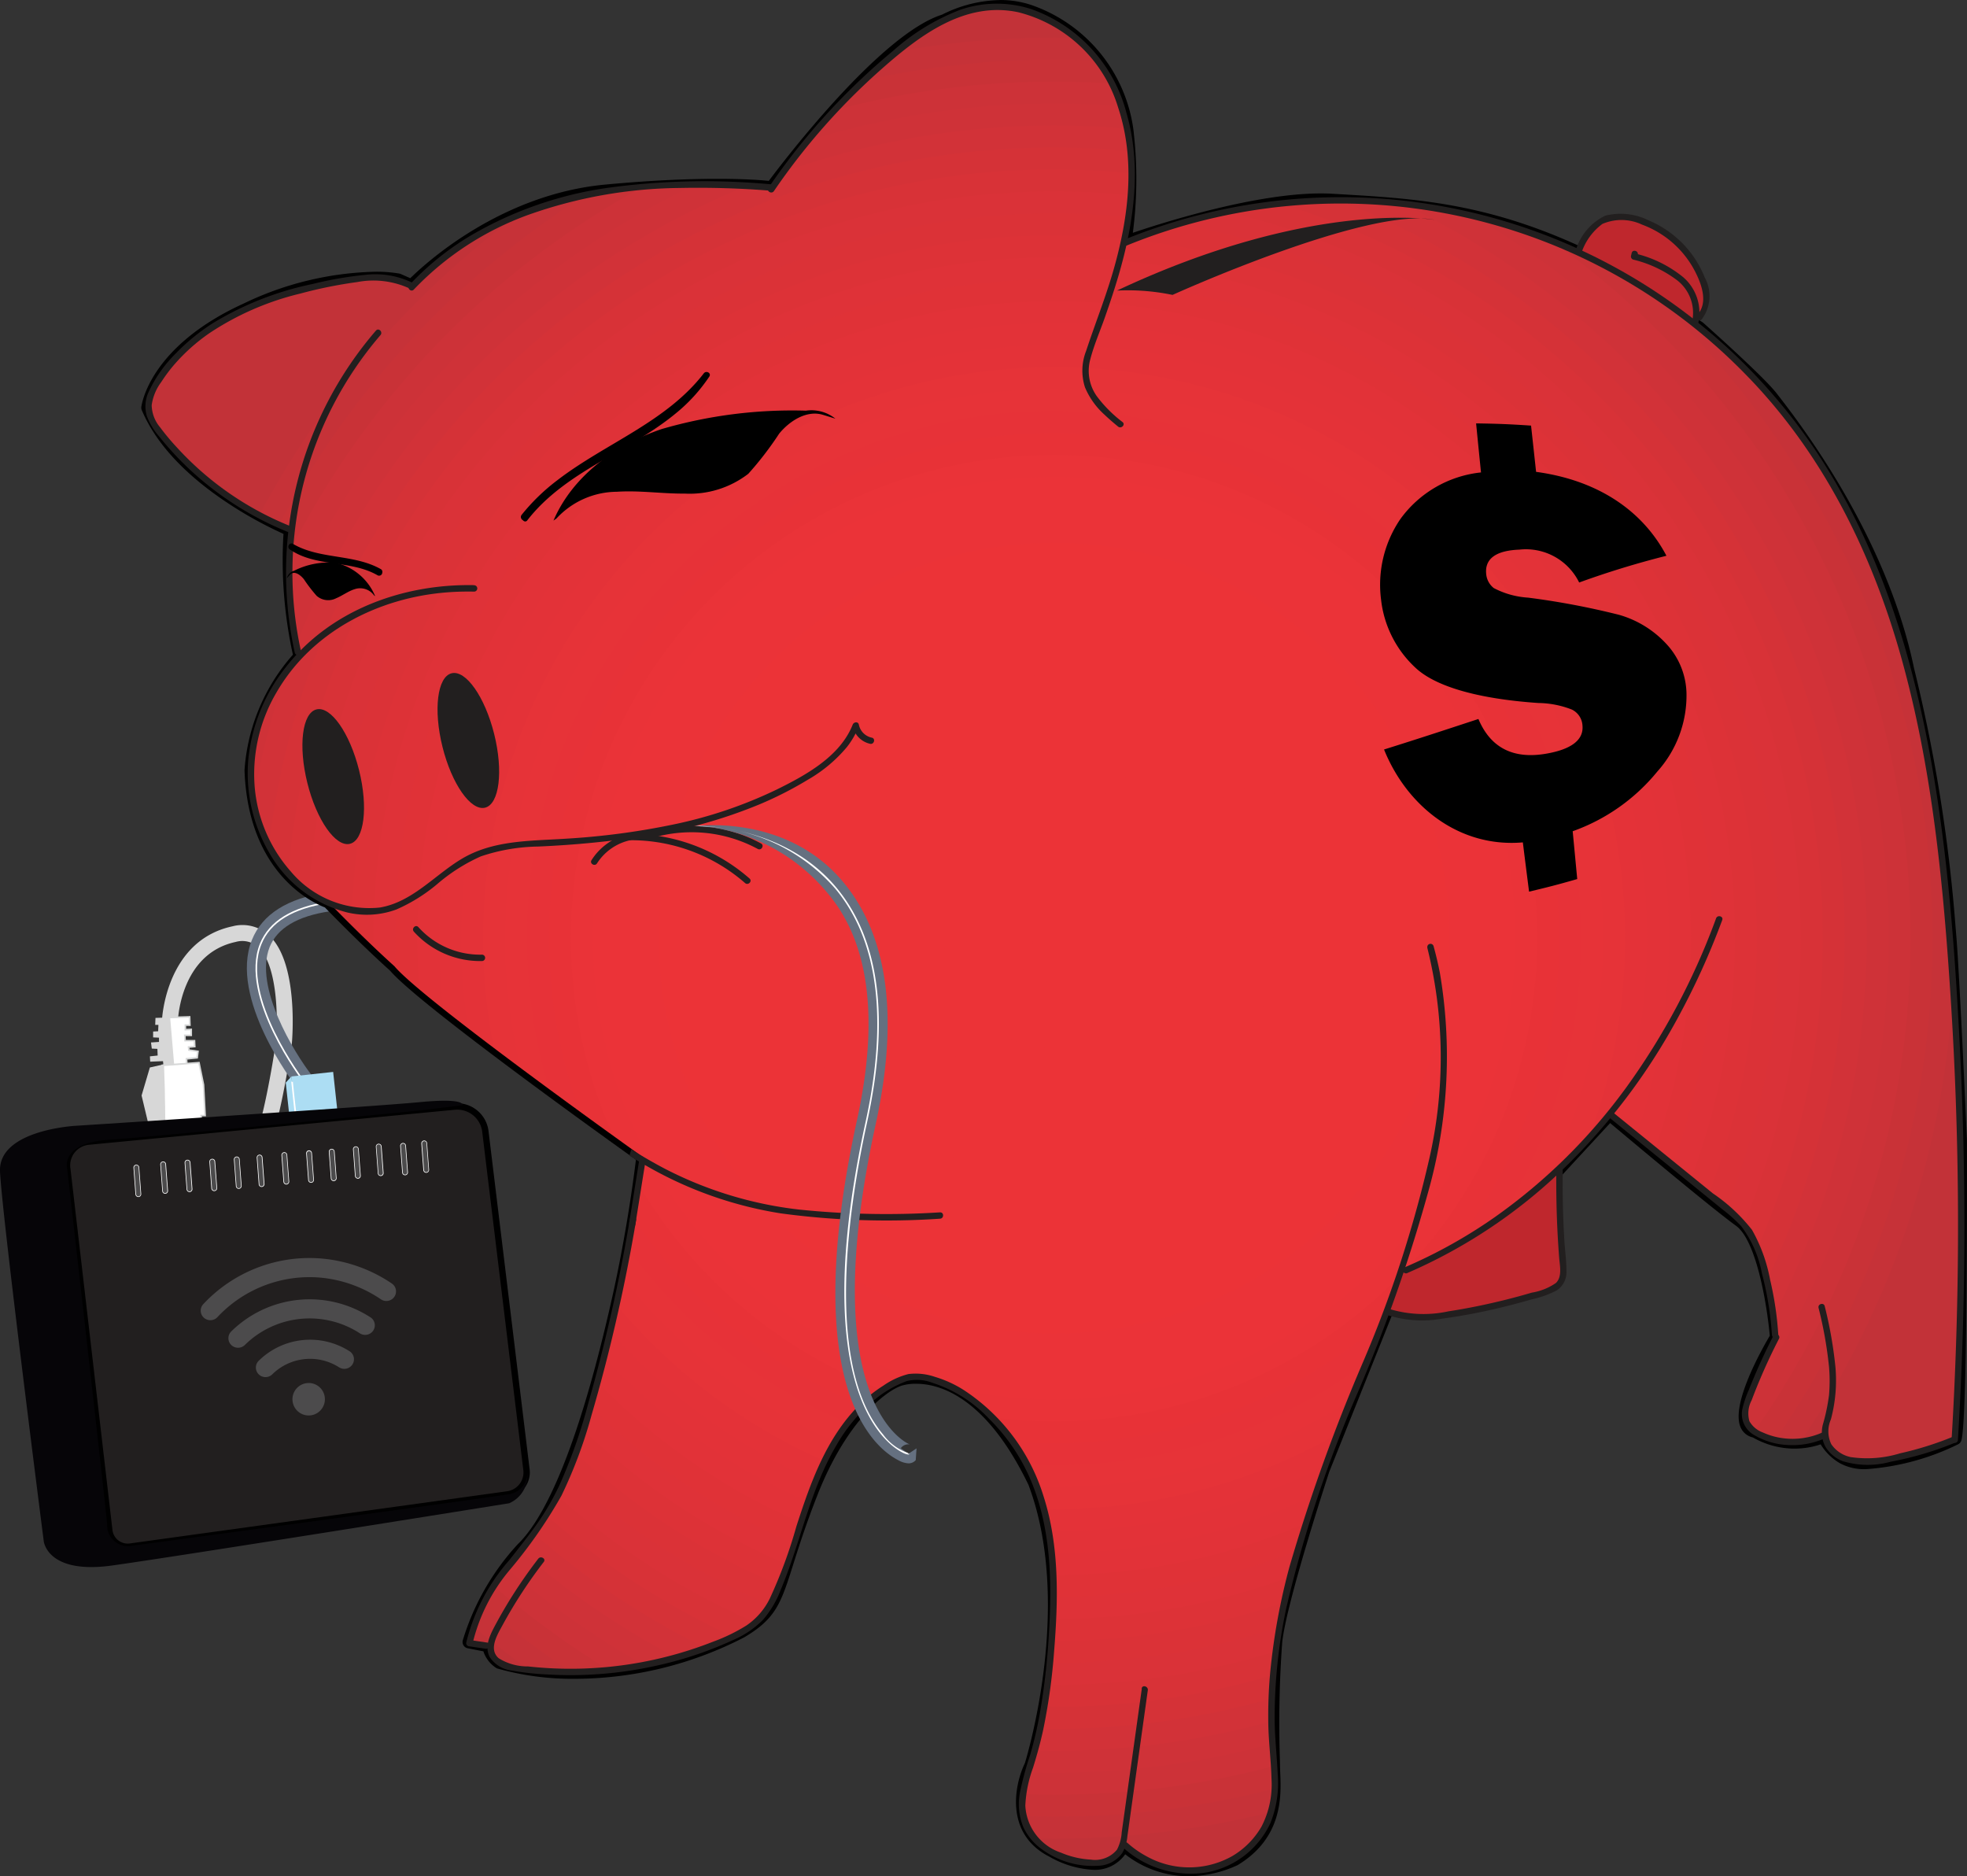 <svg xmlns="http://www.w3.org/2000/svg" xmlns:xlink="http://www.w3.org/1999/xlink" width="156.311" height="149.081" viewBox="0 0 156.311 149.081">
  <rect x="0" y="0" width="156.311" height="149.081" fill="#333333" stroke="none"/>
  <defs>
    <clipPath id="clip-path">
      <path id="Path_8924" data-name="Path 8924" d="M122.634,172.444a7.925,7.925,0,0,1-5.122-1.878,2.621,2.621,0,0,1-2.462,1.368,7.607,7.607,0,0,1-3.387-1.023c-4.191-2.135-1.832-7.077-1.808-7.126.026-.091,3.935-12.609.266-22.3-3.427-7.108-7.21-8.172-9.159-8.172a4.01,4.01,0,0,0-1.262.175c-.045.016-3.913,1.422-6.825,8.858-.935,2.387-1.486,4.13-1.927,5.53-.961,3.044-1.321,4.183-3.782,5.628A29.155,29.155,0,0,1,73.8,156.755a21.619,21.619,0,0,1-6.009-.8.258.258,0,0,1-.082-.04,2.087,2.087,0,0,1-.92-1.307l-1.407-.277a.254.254,0,0,1-.2-.31,19.355,19.355,0,0,1,4.317-7.54c2.631-2.549,5.245-9.383,7.571-19.776,1.2-5.364,1.793-10.169,1.9-11.06-1.682-1.2-17.432-12.451-19.638-15.1-2.368-2.121-4.852-4.683-5.2-5.048a8.539,8.539,0,0,1-3.007-2.058c-1.4-1.439-3.106-4.1-3.269-8.6a15.112,15.112,0,0,1,3.867-9.129,34.5,34.5,0,0,1-.751-9.836c-1.3-.56-8.845-4.017-11.3-9.768a.252.252,0,0,1-.018-.129c.022-.189.638-4.669,7.987-8.019a25.037,25.037,0,0,1,10.308-2.5,10.407,10.407,0,0,1,1.921.142.283.283,0,0,1,.05.016l.914.4c.947-.937,7.1-6.717,15.478-7.49,3.27-.3,6.259-.454,8.882-.454a38.336,38.336,0,0,1,4.192.179c.975-1.311,8.853-11.74,13.767-13.247a10.293,10.293,0,0,1,4.512-1.141,7.449,7.449,0,0,1,2.789.53l-.032.259.09-.237a11.952,11.952,0,0,1,7.508,9.748,29.872,29.872,0,0,1-.147,8.322c1.95-.67,9.834-3.256,15.268-3.256.309,0,.612.009.9.026l.536.031c5.928.348,11.527.675,19.08,4.137,1.064.459,2.347,1.012,2.382,1.03s1.451.905,4.179,2.624c.024.017.817.655,1.909,1.565.113.094.785.521,1.182.768.229.2,4.811,4.267,5.845,5.6l.129.167c5.517,7.072,9.332,14.731,10.744,21.568a125.742,125.742,0,0,1,3.3,20.531l.056.689c.265,3.149.838,16.088.844,16.218,0,.92.071,22.293-.434,23.81a.256.256,0,0,1-.118.142,19.285,19.285,0,0,1-7.19,1.951h0a3.846,3.846,0,0,1-1.95-.423,3.7,3.7,0,0,1-1.545-1.612,6.146,6.146,0,0,1-2.212.4,6.436,6.436,0,0,1-3.221-.876,1.127,1.127,0,0,1-.825-.653c-.782-1.73,1.863-6.32,2.342-7.126-.074-.811-.744-7.516-2.8-9-2.083-1.51-8.954-7.278-10.173-8.3l-3.965,4.289-3.381,2.81-4.652,3.216-4.335,2.032-.428.932a12.6,12.6,0,0,1-.747,2.129l-5.034,12.563c-.029.089-3.41,10.359-3.753,13.615a88.965,88.965,0,0,0-.184,9.4l.011.576c0,.138.009.292.016.46.072,1.731.205,4.954-3.232,7.05A9.171,9.171,0,0,1,122.634,172.444Z" transform="translate(-39.65 -23.87)" fill="none"/>
    </clipPath>
  </defs>
  <g id="Group_6516" data-name="Group 6516" transform="translate(-15.544 -23.337)">
    <g id="Group_6401" data-name="Group 6401" transform="translate(28.417 96.848)">
      <path id="Path_8913" data-name="Path 8913" d="M50.891,195.714l-1.093-.641c.734-1.249,1.585-6.26,1.851-8.086.144-1.579.173-6.079-1.45-7.515a1.894,1.894,0,0,0-1.766-.378c-4.321.934-4.572,6.038-4.58,6.255l-1.266-.048c0-.063.29-6.3,5.579-7.446a3.122,3.122,0,0,1,2.874.668c2.434,2.157,1.892,8.351,1.868,8.613C52.8,187.867,51.883,194.027,50.891,195.714Z" transform="translate(-42.587 -177.76)" fill="#d7d7d7"/>
    </g>
    <g id="Group_6402" data-name="Group 6402" transform="translate(28.934 104.068)">
      <path id="Path_8914" data-name="Path 8914" d="M46.086,195.8l-.721-.106-.021-.233.488-.042-.021-.467h-.742l-.021-.424h.509v-.467l-.467.021v-.361h.361l-.021-.658-1.611.05.337,3.975,1.062-.122-.042-.573.849-.085Z" transform="translate(-43.749 -192.997)" fill="#fff"/>
      <path id="Path_8915" data-name="Path 8915" d="M44.022,197.086l-.006-.065-.343-4.042,1.741-.055.025.787h-.363v.23l.467-.021v.6h-.506l.015.3H45.8l.027.588-.485.042.011.12.734.108-.078.621-.837.083.042.572Zm-.211-3.983.326,3.843.936-.108-.042-.574.86-.086.05-.4-.709-.1-.032-.347.491-.042-.016-.346h-.743l-.028-.551h.512v-.337l-.467.021v-.49h.359l-.017-.529Z" transform="translate(-43.673 -192.925)" fill="#d7d8d8"/>
    </g>
    <g id="Group_6403" data-name="Group 6403" transform="translate(27.453 104.183)">
      <path id="Path_8916" data-name="Path 8916" d="M41.008,193.2l-.021.552h.255l-.021.509-.4.021v.467l.467.021v.339l-.636.042.064.488.445.021.021.53-.615.064.021.424,1.018-.042.064.594.784-.09-.337-3.975Z" transform="translate(-40.562 -193.168)" fill="#d7d7d7"/>
    </g>
    <g id="Group_6404" data-name="Group 6404" transform="translate(28.364 107.704)">
      <path id="Path_8917" data-name="Path 8917" d="M45.541,200.706l-2.927.212.212,4.794,2.906-.233-.021-.573h.318l-.127-2.44Z" transform="translate(-42.547 -200.638)" fill="#fff"/>
      <path id="Path_8918" data-name="Path 8918" d="M42.693,205.706l-.218-4.921,3.044-.221.011.054.361,1.761.132,2.515H45.7l.021.568Zm-.086-4.8.206,4.667,2.781-.224-.021-.577h.317l-.124-2.373-.348-1.7Z" transform="translate(-42.475 -200.564)" fill="#d7d8d8"/>
    </g>
    <g id="Group_6405" data-name="Group 6405" transform="translate(26.796 107.899)">
      <path id="Path_8919" data-name="Path 8919" d="M39.733,205.767l-.552-2.312.658-2.227,1.124-.255.064,1.952.036,2.761Z" transform="translate(-39.182 -200.973)" fill="#d7d7d7"/>
    </g>
    <g id="Group_6406" data-name="Group 6406" transform="translate(35.165 94.248)">
      <path id="Path_8920" data-name="Path 8920" d="M60.7,187.747c-.221-.286-5.4-7.057-3.541-11.678.822-2.04,2.826-3.309,5.96-3.772l.221,1.5c-2.561.378-4.166,1.332-4.771,2.835-1.276,3.17,1.973,8.423,3.333,10.179Z" transform="translate(-56.761 -172.298)" fill="#657080"/>
    </g>
    <g id="Group_6407" data-name="Group 6407" transform="translate(35.848 94.978)">
      <path id="Path_8921" data-name="Path 8921" d="M61.994,188.164c-.052-.067-5.158-6.737-3.446-10.991.722-1.794,2.543-2.918,5.414-3.342l.019.126c-2.823.417-4.611,1.515-5.315,3.263-1.685,4.187,3.377,10.8,3.428,10.867Z" transform="translate(-58.197 -173.831)" fill="#fff"/>
    </g>
    <g id="Group_6411" data-name="Group 6411" transform="translate(38.252 108.507)">
      <g id="Group_6408" data-name="Group 6408" transform="translate(0.454 0)">
        <rect id="Rectangle_1203" data-name="Rectangle 1203" width="3.332" height="3.102" transform="translate(0 0.359) rotate(-6.188)" fill="#acddf3"/>
      </g>
      <g id="Group_6409" data-name="Group 6409" transform="translate(0 0.359)">
        <path id="Path_8922" data-name="Path 8922" d="M64.035,206.09l-.489.167-.3-2.76.454-.49" transform="translate(-63.247 -203.006)" fill="#acddf3"/>
      </g>
      <g id="Group_6410" data-name="Group 6410" transform="translate(0.437 0.775)">
        <path id="Path_8923" data-name="Path 8923" d="M64.446,206.464c-.066-.594-.281-2.533-.28-2.585l.127,0-.063,0h.063c0,.071.2,1.879.279,2.57Z" transform="translate(-64.166 -203.879)" fill="#fff"/>
      </g>
    </g>
    <g id="Group_6470" data-name="Group 6470" transform="translate(26.766 23.337)">
      <g id="Group_6416" data-name="Group 6416">
        <g id="Group_6414" data-name="Group 6414" transform="translate(0.253 0.254)">
          <g id="Group_6413" data-name="Group 6413">
            <g id="Group_6412" data-name="Group 6412" clip-path="url(#clip-path)">
              <rect id="Rectangle_1204" data-name="Rectangle 1204" width="144.652" height="148.574" transform="translate(-0.004 0)" fill="#c23238"/>
              <circle id="Ellipse_22" data-name="Ellipse 22" cx="73.296" cy="73.296" r="73.296" transform="translate(-1.005 0.991)" fill="#c23238"/>
              <circle id="Ellipse_23" data-name="Ellipse 23" cx="71.55" cy="71.55" r="71.55" transform="translate(0.74 2.736)" fill="#c63238"/>
              <circle id="Ellipse_24" data-name="Ellipse 24" cx="69.805" cy="69.805" r="69.805" transform="translate(2.485 4.482)" fill="#c93237"/>
              <circle id="Ellipse_25" data-name="Ellipse 25" cx="68.06" cy="68.06" r="68.06" transform="translate(4.23 6.227)" fill="#cd3238"/>
              <circle id="Ellipse_26" data-name="Ellipse 26" cx="66.315" cy="66.315" r="66.315" transform="translate(5.976 7.972)" fill="#cf3238"/>
              <circle id="Ellipse_27" data-name="Ellipse 27" cx="64.57" cy="64.57" r="64.57" transform="translate(7.721 9.717)" fill="#d23238"/>
              <circle id="Ellipse_28" data-name="Ellipse 28" cx="62.825" cy="62.825" r="62.825" transform="translate(9.466 11.462)" fill="#d53237"/>
              <circle id="Ellipse_29" data-name="Ellipse 29" cx="61.08" cy="61.08" r="61.08" transform="translate(11.211 13.207)" fill="#d83237"/>
              <circle id="Ellipse_30" data-name="Ellipse 30" cx="59.335" cy="59.335" r="59.335" transform="translate(12.956 14.952)" fill="#da3238"/>
              <circle id="Ellipse_31" data-name="Ellipse 31" cx="57.589" cy="57.589" r="57.589" transform="translate(14.701 16.697)" fill="#db3237"/>
              <circle id="Ellipse_32" data-name="Ellipse 32" cx="55.844" cy="55.844" r="55.844" transform="translate(16.446 18.443)" fill="#dd3237"/>
              <circle id="Ellipse_33" data-name="Ellipse 33" cx="54.099" cy="54.099" r="54.099" transform="translate(18.192 20.188)" fill="#df3238"/>
              <circle id="Ellipse_34" data-name="Ellipse 34" cx="52.354" cy="52.354" r="52.354" transform="translate(19.937 21.933)" fill="#e03237"/>
              <circle id="Ellipse_35" data-name="Ellipse 35" cx="50.609" cy="50.609" r="50.609" transform="translate(21.682 23.678)" fill="#e23238"/>
              <circle id="Ellipse_36" data-name="Ellipse 36" cx="48.864" cy="48.864" r="48.864" transform="translate(23.427 25.423)" fill="#e33238"/>
              <circle id="Ellipse_37" data-name="Ellipse 37" cx="47.119" cy="47.119" r="47.119" transform="translate(25.172 27.168)" fill="#e43238"/>
              <circle id="Ellipse_38" data-name="Ellipse 38" cx="45.373" cy="45.373" r="45.373" transform="translate(26.917 28.913)" fill="#e63338"/>
              <circle id="Ellipse_39" data-name="Ellipse 39" cx="43.628" cy="43.628" r="43.628" transform="translate(28.662 30.658)" fill="#e73338"/>
              <circle id="Ellipse_40" data-name="Ellipse 40" cx="41.883" cy="41.883" r="41.883" transform="translate(30.407 32.404)" fill="#e73238"/>
              <circle id="Ellipse_41" data-name="Ellipse 41" cx="40.138" cy="40.138" r="40.138" transform="translate(32.153 34.149)" fill="#e83237"/>
              <circle id="Ellipse_42" data-name="Ellipse 42" cx="38.393" cy="38.393" r="38.393" transform="translate(33.898 35.894)" fill="#ea3338"/>
              <circle id="Ellipse_43" data-name="Ellipse 43" cx="36.648" cy="36.648" r="36.648" transform="translate(35.643 37.639)" fill="#eb3338"/>
              <circle id="Ellipse_44" data-name="Ellipse 44" cx="34.903" cy="34.903" r="34.903" transform="translate(37.388 39.384)" fill="#eb3338"/>
              <circle id="Ellipse_45" data-name="Ellipse 45" cx="33.158" cy="33.158" r="33.158" transform="translate(39.133 41.129)" fill="#eb3338"/>
              <circle id="Ellipse_46" data-name="Ellipse 46" cx="31.412" cy="31.412" r="31.412" transform="translate(40.878 42.874)" fill="#ec3337"/>
              <circle id="Ellipse_47" data-name="Ellipse 47" cx="29.667" cy="29.667" r="29.667" transform="translate(42.623 44.62)" fill="#ec3337"/>
              <circle id="Ellipse_48" data-name="Ellipse 48" cx="27.922" cy="27.922" r="27.922" transform="translate(44.369 46.365)" fill="#ec3337"/>
              <circle id="Ellipse_49" data-name="Ellipse 49" cx="26.177" cy="26.177" r="26.177" transform="translate(46.114 48.11)" fill="#ec3337"/>
              <circle id="Ellipse_50" data-name="Ellipse 50" cx="24.432" cy="24.432" r="24.432" transform="translate(47.859 49.855)" fill="#ec3337"/>
              <circle id="Ellipse_51" data-name="Ellipse 51" cx="22.687" cy="22.687" r="22.687" transform="translate(49.604 51.6)" fill="#ec3337"/>
              <circle id="Ellipse_52" data-name="Ellipse 52" cx="20.942" cy="20.942" r="20.942" transform="translate(51.349 53.345)" fill="#ec3337"/>
              <circle id="Ellipse_53" data-name="Ellipse 53" cx="19.196" cy="19.196" r="19.196" transform="translate(53.094 55.09)" fill="#ec3337"/>
              <circle id="Ellipse_54" data-name="Ellipse 54" cx="17.451" cy="17.451" r="17.451" transform="translate(54.839 56.835)" fill="#ec3337"/>
              <circle id="Ellipse_55" data-name="Ellipse 55" cx="15.706" cy="15.706" r="15.706" transform="translate(56.584 58.581)" fill="#ec3337"/>
              <circle id="Ellipse_56" data-name="Ellipse 56" cx="13.961" cy="13.961" r="13.961" transform="translate(58.33 60.326)" fill="#ec3337"/>
              <circle id="Ellipse_57" data-name="Ellipse 57" cx="12.216" cy="12.216" r="12.216" transform="translate(60.075 62.071)" fill="#ec3337"/>
              <circle id="Ellipse_58" data-name="Ellipse 58" cx="10.471" cy="10.471" r="10.471" transform="translate(61.82 63.816)" fill="#ec3337"/>
              <circle id="Ellipse_59" data-name="Ellipse 59" cx="8.726" cy="8.726" r="8.726" transform="translate(63.565 65.561)" fill="#ec3337"/>
              <circle id="Ellipse_60" data-name="Ellipse 60" cx="6.981" cy="6.981" r="6.981" transform="translate(65.31 67.306)" fill="#ec3337"/>
              <circle id="Ellipse_61" data-name="Ellipse 61" cx="5.235" cy="5.235" r="5.235" transform="translate(67.055 69.051)" fill="#ec3337"/>
              <circle id="Ellipse_62" data-name="Ellipse 62" cx="3.49" cy="3.49" r="3.49" transform="translate(68.8 70.797)" fill="#ec3337"/>
              <circle id="Ellipse_63" data-name="Ellipse 63" cx="1.745" cy="1.745" r="1.745" transform="translate(70.546 72.542)" fill="#ec3337"/>
            </g>
          </g>
        </g>
        <g id="Group_6415" data-name="Group 6415">
          <path id="Path_8925" data-name="Path 8925" d="M107.385,23.844a7.183,7.183,0,0,1,2.736.528,11.72,11.72,0,0,1,7.368,9.558c.537,6.358-.258,8.678-.258,8.678s9.392-3.4,15.628-3.4q.457,0,.89.025c6.187.365,11.792.6,19.525,4.146,0,0,2.338,1.008,2.374,1.026.056.028,4.157,2.613,4.157,2.613s.793.636,1.882,1.545c.169.14,1.21.788,1.21.788s4.747,4.21,5.778,5.542S177.246,65.6,179.5,76.525a125.726,125.726,0,0,1,3.35,21.19c.268,3.18.843,16.208.843,16.208s.077,22.224-.421,23.718a19.085,19.085,0,0,1-7.068,1.919,3.636,3.636,0,0,1-1.822-.387c-1.538-1.011-1.5-1.749-1.5-1.749a5.579,5.579,0,0,1-2.389.506,6.188,6.188,0,0,1-3.13-.864c-2.528-.464,1.685-7.479,1.685-7.479s-.611-7.605-2.907-9.269-10.344-8.448-10.344-8.448l-4.129,4.466-3.357,2.788-4.635,3.2-4.382,2.051-.477,1.039a12.246,12.246,0,0,1-.737,2.106L133.047,140.1s-3.42,10.361-3.77,13.681a95.67,95.67,0,0,0-.175,10.012c.025,1.523.549,5.068-3.1,7.29a8.858,8.858,0,0,1-3.652.831,7.629,7.629,0,0,1-5.212-2.054,2.31,2.31,0,0,1-2.372,1.543,7.256,7.256,0,0,1-3.27-.994c-4.02-2.047-1.7-6.791-1.7-6.791s4.02-12.612.276-22.5c-3.5-7.261-7.4-8.335-9.4-8.335a4.184,4.184,0,0,0-1.349.19s-3.973,1.343-6.973,9-2.144,9-5.6,11.031a28.842,28.842,0,0,1-13.238,3.218,21.386,21.386,0,0,1-5.939-.789c-.914-.686-.829-1.314-.829-1.314l-1.6-.315a19.282,19.282,0,0,1,4.258-7.43c3.63-3.515,6.288-13.889,7.631-19.891s1.918-11.235,1.918-11.235-17.426-12.4-19.712-15.14C56.656,97.782,53.989,95,53.989,95s-5.853-1.893-6.163-10.444a14.861,14.861,0,0,1,3.891-9.04s-1.332-5.864-.752-10.074c0,0-8.721-3.566-11.342-9.709,0,0,.537-4.489,7.84-7.818a24.857,24.857,0,0,1,10.2-2.479,10.2,10.2,0,0,1,1.869.137l1.074.473s6.358-6.7,15.444-7.54c3.811-.351,6.74-.453,8.859-.453a34.562,34.562,0,0,1,4.309.2s8.613-11.707,13.726-13.275a10.064,10.064,0,0,1,4.438-1.13m0-.507A10.618,10.618,0,0,0,102.76,24.5c-4.866,1.533-12.483,11.49-13.77,13.21-.556-.058-1.886-.165-4.077-.165-2.631,0-5.627.153-8.9.456-8.265.762-14.222,6.174-15.512,7.44l-.755-.332a.5.5,0,0,0-.1-.032,10.633,10.633,0,0,0-1.972-.148,25.289,25.289,0,0,0-10.413,2.524c-7.476,3.408-8.11,8.025-8.133,8.22a.508.508,0,0,0,.037.259c1.126,2.641,3.427,5.124,6.84,7.382a31.789,31.789,0,0,0,4.418,2.443,34.973,34.973,0,0,0,.749,9.6,15.417,15.417,0,0,0-3.844,9.162c0,.018,0,.035,0,.053.3,8.208,5.481,10.521,6.387,10.864.472.488,2.864,2.946,5.176,5.022,2.267,2.667,17.339,13.457,19.539,15.026-.142,1.184-.732,5.782-1.875,10.886-2.925,13.069-5.687,17.892-7.489,19.638l-.023.024a19.636,19.636,0,0,0-4.374,7.648.507.507,0,0,0,.394.62l1.247.245a2.485,2.485,0,0,0,.976,1.292.51.51,0,0,0,.163.081,21.892,21.892,0,0,0,6.08.809,29.436,29.436,0,0,0,13.494-3.288c2.545-1.494,2.94-2.746,3.9-5.771.441-1.4.99-3.135,1.921-5.513,2.288-5.84,5.361-8.25,6.666-8.708a3.785,3.785,0,0,1,1.184-.163c1.888,0,5.557,1.044,8.93,8.029,3.53,9.358-.061,21.393-.283,22.113-.871,1.811-1.567,5.643,1.94,7.43a7.836,7.836,0,0,0,3.5,1.049,2.948,2.948,0,0,0,2.532-1.235,8.212,8.212,0,0,0,5.051,1.746,9.406,9.406,0,0,0,3.859-.875.531.531,0,0,0,.056-.03c3.566-2.174,3.428-5.493,3.354-7.276-.007-.167-.013-.319-.016-.455l-.011-.572a88.659,88.659,0,0,1,.183-9.378c.334-3.171,3.594-13.11,3.742-13.56l5.032-12.56a12.725,12.725,0,0,0,.748-2.129l.379-.825,4.213-1.972a.533.533,0,0,0,.073-.042l4.635-3.2a.388.388,0,0,0,.036-.027L152,116.727a.551.551,0,0,0,.049-.046l3.8-4.111c1.624,1.365,7.973,6.688,10,8.159,1.684,1.221,2.493,6.572,2.686,8.74-.694,1.175-3.119,5.5-2.313,7.29a1.365,1.365,0,0,0,.963.787,6.674,6.674,0,0,0,3.313.892,6.494,6.494,0,0,0,2.08-.34,4.386,4.386,0,0,0,1.527,1.5,4.093,4.093,0,0,0,2.1.47,19.617,19.617,0,0,0,7.313-1.983.509.509,0,0,0,.235-.283c.509-1.529.455-21.6.447-23.881-.006-.151-.579-13.095-.845-16.249l-.057-.69a125.985,125.985,0,0,0-3.306-20.576c-1.416-6.858-5.249-14.555-10.789-21.656l-.129-.165c-1.048-1.354-5.647-5.438-5.842-5.611a.561.561,0,0,0-.069-.051c-.481-.3-1.059-.671-1.153-.747-1.08-.9-1.881-1.544-1.889-1.55a.424.424,0,0,0-.047-.034c-4.122-2.6-4.171-2.622-4.2-2.637s-.049-.024-2.4-1.038c-7.585-3.477-13.208-3.806-19.161-4.154l-.536-.031c-.292-.018-.6-.026-.92-.026-5.217,0-12.457,2.288-14.938,3.128a32.915,32.915,0,0,0,.073-7.944c0-.012,0-.024,0-.036a12.2,12.2,0,0,0-7.668-9.946l-.057-.022a7.69,7.69,0,0,0-2.88-.547Z" transform="translate(-39.118 -23.337)"/>
        </g>
      </g>
      <g id="Group_6417" data-name="Group 6417" transform="translate(114.199 17.404)">
        <path id="Path_8926" data-name="Path 8926" d="M279.012,62.4s.955-2.57,2.907-2.5a11.019,11.019,0,0,1,3.132.506l.941.674,1.559,1.236,1.166,2.023a7.082,7.082,0,0,1,.491,1.966c-.1.393-.323,1.1-.323,1.1l-.323.365-.379.576A45.011,45.011,0,0,0,279.012,62.4Z" transform="translate(-279.012 -59.897)" fill="#bf272d"/>
      </g>
      <g id="Group_6418" data-name="Group 6418" transform="translate(98.975 93)">
        <path id="Path_8927" data-name="Path 8927" d="M248.225,226.529,247.031,230s2.247,1.04,8.6-.506,5.337-1.91,5.379-2.415-.393-8.378-.393-8.378S253.14,225.265,248.225,226.529Z" transform="translate(-247.031 -218.699)" fill="#bf272d"/>
      </g>
      <g id="Group_6461" data-name="Group 6461" transform="translate(0.329 0.293)">
        <g id="Group_6420" data-name="Group 6420" transform="translate(8.133 46.197)">
          <g id="Group_6419" data-name="Group 6419">
            <path id="Path_8928" data-name="Path 8928" d="M74.884,121c-5.691-.114-11.5,2.008-15.036,6.615a13.987,13.987,0,0,0-2.908,7.235,12.542,12.542,0,0,0,1.709,7.49A9.912,9.912,0,0,0,64.775,147a6.771,6.771,0,0,0,3.937-.232,13.3,13.3,0,0,0,3.264-2.035,14.089,14.089,0,0,1,3.444-2.182,14.872,14.872,0,0,1,4.537-.781,78.73,78.73,0,0,0,8.91-.887,39.426,39.426,0,0,0,8.68-2.458,29.006,29.006,0,0,0,3.86-1.965,11.457,11.457,0,0,0,3.106-2.6,6.6,6.6,0,0,0,.946-1.645h-.488a1.821,1.821,0,0,0,1.383,1.391c.318.071.454-.418.135-.488a1.324,1.324,0,0,1-1.03-1.037c-.058-.269-.405-.21-.488,0-1,2.525-3.711,4.011-6.021,5.15A35.347,35.347,0,0,1,90.8,140a58.772,58.772,0,0,1-8.673,1.149c-2.8.181-5.738.107-8.229,1.6-2.156,1.289-3.92,3.433-6.507,3.867a8.133,8.133,0,0,1-7.057-2.846,11.617,11.617,0,0,1-2.9-6.932,12.787,12.787,0,0,1,1.758-7.332c2.813-4.85,8.141-7.534,13.621-7.939.689-.051,1.38-.067,2.071-.053a.253.253,0,0,0,0-.507Z" transform="translate(-56.893 -120.997)" fill="#221f1f"/>
          </g>
        </g>
        <g id="Group_6421" data-name="Group 6421" transform="translate(22.281 52.688)">
          <ellipse id="Ellipse_64" data-name="Ellipse 64" cx="2.117" cy="5.504" rx="2.117" ry="5.504" transform="matrix(0.97, -0.242, 0.242, 0.97, 0, 1.027)" fill="#221f1f"/>
        </g>
        <g id="Group_6422" data-name="Group 6422" transform="translate(11.543 55.559)">
          <ellipse id="Ellipse_65" data-name="Ellipse 65" cx="2.117" cy="5.504" rx="2.117" ry="5.504" transform="matrix(0.97, -0.242, 0.242, 0.97, 0, 1.027)" fill="#221f1f"/>
        </g>
        <g id="Group_6424" data-name="Group 6424" transform="translate(21.269 73.291)">
          <g id="Group_6423" data-name="Group 6423">
            <path id="Path_8929" data-name="Path 8929" d="M84.555,178.352a7.1,7.1,0,0,0,5.426,2.335.254.254,0,0,0,0-.507,6.6,6.6,0,0,1-5.067-2.187c-.218-.244-.576.116-.358.358Z" transform="translate(-84.487 -177.912)" fill="#221f1f"/>
          </g>
        </g>
        <g id="Group_6426" data-name="Group 6426" transform="translate(11.18 25.89)">
          <g id="Group_6425" data-name="Group 6425">
            <path id="Path_8930" data-name="Path 8930" d="M70.44,78.422a29.461,29.461,0,0,0-6.452,25.588c.07.318.559.184.489-.135A28.967,28.967,0,0,1,70.8,78.781c.211-.247-.145-.606-.358-.358Z" transform="translate(-63.295 -78.339)" fill="#221f1f"/>
          </g>
        </g>
        <g id="Group_6428" data-name="Group 6428" transform="translate(49.47)">
          <g id="Group_6427" data-name="Group 6427">
            <path id="Path_8931" data-name="Path 8931" d="M144.21,38.84a52.03,52.03,0,0,1,8.579-9.719c2.985-2.631,6.591-5.385,10.819-4.492a11.123,11.123,0,0,1,7.964,7.608c1.373,4.159.825,8.626-.345,12.76-.629,2.223-1.49,4.358-2.21,6.548a4.287,4.287,0,0,0-.09,2.889,6.09,6.09,0,0,0,1.562,2.186c.341.327.7.633,1.067.934.249.206.61-.15.358-.358a10.376,10.376,0,0,1-2.044-2.051,3.474,3.474,0,0,1-.513-2.967c.292-1.118.765-2.2,1.148-3.29.39-1.11.763-2.226,1.094-3.355,1.223-4.175,1.856-8.677.617-12.928a11.92,11.92,0,0,0-7.556-8.221,8.945,8.945,0,0,0-5.63.048,17.38,17.38,0,0,0-5.33,3.248,52.231,52.231,0,0,0-8.964,9.536q-.493.677-.964,1.369c-.184.27.255.524.437.256Z" transform="translate(-143.728 -23.953)" fill="#221f1f"/>
          </g>
        </g>
        <g id="Group_6430" data-name="Group 6430" transform="translate(20.904 14.116)">
          <g id="Group_6429" data-name="Group 6429">
            <path id="Path_8932" data-name="Path 8932" d="M112.58,53.847a56.707,56.707,0,0,0-13.154.294,29.856,29.856,0,0,0-10.8,3.8,22.346,22.346,0,0,0-4.833,3.905c-.222.239.136.6.358.358a23.714,23.714,0,0,1,9.132-5.947,36.872,36.872,0,0,1,11.974-2.123,71.917,71.917,0,0,1,7.325.223c.326.025.324-.482,0-.507Z" transform="translate(-83.72 -53.607)" fill="#221f1f"/>
          </g>
        </g>
        <g id="Group_6432" data-name="Group 6432" transform="translate(0 21.514)">
          <g id="Group_6431" data-name="Group 6431">
            <path id="Path_8933" data-name="Path 8933" d="M61.1,69.84a6.745,6.745,0,0,0-3.812-.663,29.006,29.006,0,0,0-4.164.721,24.935,24.935,0,0,0-7.906,3.091A16.147,16.147,0,0,0,42.248,75.4a10.51,10.51,0,0,0-2.2,3.129,2.685,2.685,0,0,0-.111,1.9,5.45,5.45,0,0,0,1,1.63,24.574,24.574,0,0,0,2.71,2.871A25.379,25.379,0,0,0,51.12,89.6c.3.122.434-.368.135-.488a24.634,24.634,0,0,1-6.389-3.8A24.893,24.893,0,0,1,42.2,82.765a17.989,17.989,0,0,1-1.224-1.479,2.8,2.8,0,0,1-.664-1.755,3.975,3.975,0,0,1,.763-1.842,12.355,12.355,0,0,1,1.087-1.446,14.924,14.924,0,0,1,2.717-2.419,22.5,22.5,0,0,1,7.243-3.159,35.591,35.591,0,0,1,4.521-.914,6.871,6.871,0,0,1,4.2.527c.286.157.542-.281.256-.437Z" transform="translate(-39.808 -69.146)" fill="#221f1f"/>
          </g>
        </g>
        <g id="Group_6434" data-name="Group 6434" transform="translate(38.47 91.031)">
          <g id="Group_6433" data-name="Group 6433">
            <path id="Path_8934" data-name="Path 8934" d="M145.3,220.183a67.51,67.51,0,0,1-11.22-.224,30.806,30.806,0,0,1-10.6-3.219c-.926-.483-1.827-1.009-2.712-1.56l-.149.5c.531.328,1.066.65,1.611.956a31.088,31.088,0,0,0,10.4,3.625,62.684,62.684,0,0,0,12.669.426C145.627,220.675,145.629,220.168,145.3,220.183Z" transform="translate(-120.622 -215.179)" fill="#221f1f"/>
          </g>
        </g>
        <g id="Group_6436" data-name="Group 6436" transform="translate(25.503 96.347)">
          <g id="Group_6435" data-name="Group 6435">
            <path id="Path_8935" data-name="Path 8935" d="M106.387,226.53a135.872,135.872,0,0,1-3.3,14.637,42.178,42.178,0,0,1-2.31,6.566,20.857,20.857,0,0,1-1.748,3.02c-.7.994-1.463,1.934-2.207,2.891a15.459,15.459,0,0,0-3.437,6.552.257.257,0,0,0,.177.312l1.355.2c.319.048.457-.44.135-.489l-1.355-.2.177.312A14.212,14.212,0,0,1,96.9,254.37a38.543,38.543,0,0,0,4.043-5.821,37.025,37.025,0,0,0,2.392-6.4q1.048-3.582,1.89-7.22.954-4.105,1.652-8.264c.054-.319-.435-.457-.489-.135Z" transform="translate(-93.382 -226.347)" fill="#221f1f"/>
          </g>
        </g>
        <g id="Group_6438" data-name="Group 6438" transform="translate(27.197 108.838)">
          <g id="Group_6437" data-name="Group 6437">
            <path id="Path_8936" data-name="Path 8936" d="M148.929,277.619l-.918,6.563-.455,3.25-.227,1.625a3.372,3.372,0,0,1-.376,1.365,2.259,2.259,0,0,1-2.076.788,6.948,6.948,0,0,1-2.355-.546,4.164,4.164,0,0,1-2.851-3.748,10.062,10.062,0,0,1,.613-3.008c.316-1.016.6-2.037.821-3.078a47.8,47.8,0,0,0,.854-6.185c.33-4.1.43-8.347-.842-12.312a15.554,15.554,0,0,0-6.324-8.425,9.123,9.123,0,0,0-2.323-1.061,4.681,4.681,0,0,0-2.087-.217,6.083,6.083,0,0,0-1.984.914,10.9,10.9,0,0,0-1.9,1.52c-2.644,2.633-3.9,6.2-5.022,9.673a38,38,0,0,1-2.113,5.732,5.528,5.528,0,0,1-1.872,2.149,14.147,14.147,0,0,1-2.643,1.281,30.914,30.914,0,0,1-11.728,2.144c-.991-.013-1.981-.074-2.966-.183a4.314,4.314,0,0,1-2.329-.647c-.833-.714-.112-1.871.292-2.615q.725-1.336,1.558-2.61.815-1.249,1.727-2.43c.2-.258-.241-.511-.437-.256a38.03,38.03,0,0,0-3.4,5.245c-.409.765-.908,1.711-.458,2.571a2.425,2.425,0,0,0,1.764,1.071,20.736,20.736,0,0,0,2.876.312c1.008.059,2.02.067,3.029.027a31.637,31.637,0,0,0,6.007-.824,29.48,29.48,0,0,0,5.694-1.954,7.429,7.429,0,0,0,2.336-1.582,7.959,7.959,0,0,0,1.422-2.4c1.587-3.767,2.313-7.9,4.407-11.45a13.061,13.061,0,0,1,3.38-3.911,8.929,8.929,0,0,1,2.218-1.216,3.4,3.4,0,0,1,2.039.131,10.611,10.611,0,0,1,4.491,2.841,15.165,15.165,0,0,1,3.208,4.612c1.724,3.883,1.828,8.234,1.569,12.405a54.541,54.541,0,0,1-.74,6.506,32.5,32.5,0,0,1-.745,3.18,24.889,24.889,0,0,0-.819,3.013,4.829,4.829,0,0,0,.278,2.771,4.486,4.486,0,0,0,1.45,1.728,6.854,6.854,0,0,0,4.522,1.32,2.432,2.432,0,0,0,1.887-1.021,3.331,3.331,0,0,0,.4-1.318c.078-.535.149-1.071.225-1.605l.944-6.751.455-3.25c.044-.319-.444-.457-.489-.135Z" transform="translate(-96.94 -252.585)" fill="#221f1f"/>
          </g>
        </g>
        <g id="Group_6440" data-name="Group 6440" transform="translate(77.607 74.694)">
          <g id="Group_6439" data-name="Group 6439" transform="translate(0)">
            <path id="Path_8937" data-name="Path 8937" d="M227.1,181.173a36.108,36.108,0,0,1,.162,16.749,95,95,0,0,1-5.3,16.245,141.958,141.958,0,0,0-5.811,16.182,50.646,50.646,0,0,0-1.531,8.366,37.508,37.508,0,0,0-.154,4.2c.03,1.423.215,2.837.251,4.259a7.254,7.254,0,0,1-.785,3.817,6.47,6.47,0,0,1-2.332,2.358,6.97,6.97,0,0,1-6.806.019,7.77,7.77,0,0,1-1.516-1.06c-.243-.217-.6.14-.358.358a7.991,7.991,0,0,0,6.7,1.971,6.984,6.984,0,0,0,5.011-3.906,8.539,8.539,0,0,0,.582-3.9c-.065-1.446-.232-2.881-.245-4.331a41.962,41.962,0,0,1,.923-8.843,99.621,99.621,0,0,1,5.548-16.832,124.176,124.176,0,0,0,5.856-16.7,39.7,39.7,0,0,0,.8-16.977q-.21-1.065-.5-2.11a.254.254,0,0,0-.489.135Z" transform="translate(-202.835 -180.86)" fill="#221f1f"/>
          </g>
        </g>
        <g id="Group_6442" data-name="Group 6442" transform="translate(99.893 72.5)">
          <g id="Group_6441" data-name="Group 6441" transform="translate(0)">
            <path id="Path_8938" data-name="Path 8938" d="M250.038,204.608a41.639,41.639,0,0,0,12.286-8.161,49.226,49.226,0,0,0,9.142-11.986,58.743,58.743,0,0,0,3.6-7.9c.113-.306-.377-.438-.489-.135a55.209,55.209,0,0,1-7.126,13.419,44.9,44.9,0,0,1-10.485,10.34,39.879,39.879,0,0,1-7.178,3.988c-.3.128-.041.565.256.438Z" transform="translate(-249.65 -176.251)" fill="#221f1f"/>
          </g>
        </g>
        <g id="Group_6444" data-name="Group 6444" transform="translate(98.46 92.422)">
          <g id="Group_6443" data-name="Group 6443" transform="translate(0)">
            <path id="Path_8939" data-name="Path 8939" d="M246.812,229.849a9.02,9.02,0,0,0,4.421.31,45.591,45.591,0,0,0,4.736-.9q1.184-.285,2.354-.625a8.007,8.007,0,0,0,2-.712,1.715,1.715,0,0,0,.786-1.537c.006-.806-.116-1.623-.164-2.427q-.168-2.8-.13-5.612a.254.254,0,0,0-.507,0q-.029,2.339.08,4.678.055,1.152.144,2.3c.049.629.254,1.5-.258,2a4.658,4.658,0,0,1-1.915.767q-1.051.31-2.115.575c-1.491.372-3,.68-4.518.913a9.323,9.323,0,0,1-4.784-.22c-.305-.117-.437.373-.135.489Z" transform="translate(-246.641 -218.1)" fill="#221f1f"/>
          </g>
        </g>
        <g id="Group_6446" data-name="Group 6446" transform="translate(77.66 15.396)">
          <g id="Group_6445" data-name="Group 6445">
            <path id="Path_8940" data-name="Path 8940" d="M203.25,60.123a44.945,44.945,0,0,1,49.117,10.142c6.163,6.249,10.1,14.186,12.453,22.579,2.484,8.871,3.36,18.122,3.944,27.287a281.059,281.059,0,0,1,.262,31.051q-.089,1.916-.206,3.83c-.02.326.487.325.507,0a281.955,281.955,0,0,0,.132-31.626c-.491-9.418-1.246-18.947-3.487-28.133-2.071-8.492-5.592-16.7-11.384-23.336A45.447,45.447,0,0,0,206.348,58.46q-1.639.524-3.232,1.174c-.3.121-.168.612.135.489Z" transform="translate(-202.947 -56.294)" fill="#221f1f"/>
          </g>
        </g>
        <g id="Group_6448" data-name="Group 6448" transform="translate(116.246 88.084)">
          <g id="Group_6447" data-name="Group 6447">
            <path id="Path_8941" data-name="Path 8941" d="M284.09,209.407l7.134,5.786,1.82,1.477a12.874,12.874,0,0,1,1.52,1.354,8.969,8.969,0,0,1,1.656,3.767,25.261,25.261,0,0,1,.794,4.878c.021.324.527.326.507,0a26.064,26.064,0,0,0-.651-4.376,12.765,12.765,0,0,0-1.438-3.963,13.735,13.735,0,0,0-3.112-2.9l-3.739-3.033-4.133-3.352c-.251-.2-.612.152-.358.358Z" transform="translate(-284.003 -208.988)" fill="#221f1f"/>
          </g>
        </g>
        <g id="Group_6450" data-name="Group 6450" transform="translate(126.872 105.688)">
          <g id="Group_6449" data-name="Group 6449">
            <path id="Path_8942" data-name="Path 8942" d="M308.835,246.1q-.726,1.415-1.36,2.875-.311.719-.6,1.447a8.494,8.494,0,0,0-.511,1.5,1.918,1.918,0,0,0,.947,2.094,5.74,5.74,0,0,0,2.562.779,6.346,6.346,0,0,0,3.12-.561c.3-.134.039-.571-.256-.437a5.831,5.831,0,0,1-3.132.465,5.575,5.575,0,0,1-1.628-.463,2.027,2.027,0,0,1-1.053-.885,2.237,2.237,0,0,1,.179-1.682c.206-.552.426-1.1.655-1.641q.693-1.644,1.512-3.231c.149-.29-.288-.546-.438-.256Z" transform="translate(-306.324 -245.968)" fill="#221f1f"/>
          </g>
        </g>
        <g id="Group_6452" data-name="Group 6452" transform="translate(132.955 103.307)">
          <g id="Group_6451" data-name="Group 6451">
            <path id="Path_8943" data-name="Path 8943" d="M319.111,241.282a32.449,32.449,0,0,1,.832,4.683,13.2,13.2,0,0,1,0,2.257,15.467,15.467,0,0,1-.46,2.23,2.446,2.446,0,0,0,.175,1.868,2.783,2.783,0,0,0,1.362,1.139,6.84,6.84,0,0,0,3.832.047,25.879,25.879,0,0,0,4.987-1.46c.3-.121.168-.611-.135-.489a25.944,25.944,0,0,1-4.117,1.284,8.958,8.958,0,0,1-3.911.3,2.462,2.462,0,0,1-1.556-1.033,2.348,2.348,0,0,1-.029-1.959,12,12,0,0,0,.36-4.182,33.444,33.444,0,0,0-.85-4.818c-.073-.318-.562-.183-.489.135Z" transform="translate(-319.103 -240.966)" fill="#221f1f"/>
          </g>
        </g>
        <g id="Group_6454" data-name="Group 6454" transform="translate(113.653 16.671)">
          <g id="Group_6453" data-name="Group 6453">
            <path id="Path_8944" data-name="Path 8944" d="M279.018,62.123A4.692,4.692,0,0,1,280.69,59.8a3.845,3.845,0,0,1,3.161.06,7.751,7.751,0,0,1,4.2,3.712c.517,1,1.076,2.521.164,3.464-.227.235.131.594.358.358a3.07,3.07,0,0,0,.249-3.338,8.133,8.133,0,0,0-1.766-2.711,8.244,8.244,0,0,0-2.689-1.826,5,5,0,0,0-3.452-.374,4.482,4.482,0,0,0-2.332,2.72c-.132.3.305.554.438.256Z" transform="translate(-278.556 -58.972)" fill="#221f1f"/>
          </g>
        </g>
        <g id="Group_6456" data-name="Group 6456" transform="translate(118.056 19.634)">
          <g id="Group_6455" data-name="Group 6455">
            <path id="Path_8945" data-name="Path 8945" d="M293.168,70.877a3.73,3.73,0,0,0-1.2-3.573,9.56,9.56,0,0,0-3.844-1.895l.177.312.048-.208c.074-.318-.415-.453-.488-.135l-.049.208a.259.259,0,0,0,.177.312,9.438,9.438,0,0,1,3.5,1.653,3.273,3.273,0,0,1,1.192,3.191.254.254,0,0,0,.489.135Z" transform="translate(-287.805 -65.197)" fill="#221f1f"/>
          </g>
        </g>
        <g id="Group_6457" data-name="Group 6457" transform="translate(77.208 17.008)">
          <path id="Path_8946" data-name="Path 8946" d="M202,65.468a17.442,17.442,0,0,1,4.415.344s15.568-7.059,20.825-5.964C227.236,59.848,217.538,58.167,202,65.468Z" transform="translate(-201.996 -59.681)" fill="#221f1f"/>
        </g>
        <g id="Group_6458" data-name="Group 6458" transform="translate(41.542 33.377)">
          <circle id="Ellipse_66" data-name="Ellipse 66" cx="2.711" cy="2.711" r="2.711" fill="#221f1f"/>
        </g>
        <g id="Group_6460" data-name="Group 6460" transform="translate(38.442 91.732)">
          <g id="Group_6459" data-name="Group 6459">
            <path id="Path_8947" data-name="Path 8947" d="M121.054,221.945l.795-4.977c.051-.319-.437-.457-.489-.135l-.795,4.977c-.051.319.437.457.488.135Z" transform="translate(-120.562 -216.651)" fill="#221f1f"/>
          </g>
        </g>
      </g>
      <g id="Group_6462" data-name="Group 6462" transform="translate(32.765 32.627)">
        <path id="Path_8948" data-name="Path 8948" d="M129.371,92.212c-1.283-.4-2.638.45-3.494,1.488a26.282,26.282,0,0,1-2.453,3.191,7.617,7.617,0,0,1-5.046,1.575c-1.8.016-3.6-.265-5.4-.146a6.59,6.59,0,0,0-4.8,2.124l-.237.166c1.524-3.554,4.936-6.03,8.6-7.273A37.133,37.133,0,0,1,128,91.876a3.05,3.05,0,0,1,2.344.636" transform="translate(-107.945 -91.874)"/>
      </g>
      <g id="Group_6463" data-name="Group 6463" transform="translate(11.569 44.669)">
        <path id="Path_8949" data-name="Path 8949" d="M63.658,118.189c.309-.358.773-.088,1.119.334a12.255,12.255,0,0,0,1.014,1.321,1.386,1.386,0,0,0,1.555.193c.5-.208.962-.565,1.469-.72a1.362,1.362,0,0,1,1.545.5l.082.055a4.486,4.486,0,0,0-3.138-2.651,6.132,6.132,0,0,0-3.305.632.831.831,0,0,0-.577.6" transform="translate(-63.421 -117.173)"/>
      </g>
      <g id="Group_6465" data-name="Group 6465" transform="translate(30.165 29.558)">
        <g id="Group_6464" data-name="Group 6464">
          <path id="Path_8950" data-name="Path 8950" d="M103,97.214c3.041-3.917,8.041-5.4,11.778-8.481a13.19,13.19,0,0,0,2.685-2.941c.183-.28-.245-.506-.438-.256-2.993,3.879-7.844,5.571-11.632,8.487a15.977,15.977,0,0,0-2.846,2.758c-.2.253.157.615.358.358,3.042-3.866,7.876-5.559,11.675-8.5a15.921,15.921,0,0,0,2.883-2.843l-.438-.256c-2.694,4.122-7.673,5.708-11.472,8.537a14.9,14.9,0,0,0-2.911,2.781c-.2.255.159.616.358.358Z" transform="translate(-102.484 -85.429)"/>
        </g>
      </g>
      <g id="Group_6467" data-name="Group 6467" transform="translate(11.694 43.181)">
        <g id="Group_6466" data-name="Group 6466">
          <path id="Path_8951" data-name="Path 8951" d="M71.021,116.134c-2.152-1.238-4.9-.63-6.967-2.051l-.256.437c2.154,1.25,4.836.786,6.991,2.01a.254.254,0,0,0,.256-.437c-2.161-1.228-4.846-.765-6.992-2.01-.286-.166-.521.255-.256.437,2.079,1.431,4.818.814,6.967,2.051a.253.253,0,0,0,.256-.437Z" transform="translate(-63.682 -114.045)"/>
        </g>
      </g>
      <g id="Group_6469" data-name="Group 6469" transform="translate(98.456 33.637)">
        <g id="Group_6468" data-name="Group 6468">
          <path id="Path_8952" data-name="Path 8952" d="M253.953,97.9c-.159-1.559-.236-2.339-.39-3.9,1.742.026,2.615.061,4.367.176.161,1.47.241,2.205.4,3.675,4.984.675,8.5,3.136,10.358,6.668a71.208,71.208,0,0,0-6.935,2.124A4.714,4.714,0,0,0,257,104.031c-1.885.073-2.765.738-2.633,1.954a1.594,1.594,0,0,0,.6,1.1,6.768,6.768,0,0,0,2.733.761,61.581,61.581,0,0,1,7.215,1.363,8.148,8.148,0,0,1,3.727,2.271,5.949,5.949,0,0,1,1.639,3.934,9.041,9.041,0,0,1-2.316,6.248,15.285,15.285,0,0,1-6.727,4.744c.146,1.522.218,2.283.361,3.8-1.527.438-2.292.637-3.827,1-.2-1.565-.3-2.348-.495-3.914-5.042.437-9.2-2.846-11.03-7.38,2.984-.938,4.484-1.434,7.5-2.424.957,2.272,2.746,3.206,5.363,2.76,2.041-.348,3.009-1.108,2.906-2.235a1.5,1.5,0,0,0-.851-1.278,7.556,7.556,0,0,0-2.661-.518c-4.953-.343-8.257-1.358-9.793-2.833a8.676,8.676,0,0,1-2.7-5.38,9.257,9.257,0,0,1,1.537-6.407,9.08,9.08,0,0,1,6.406-3.7Z" transform="translate(-245.94 -93.997)"/>
        </g>
      </g>
    </g>
    <g id="Group_6472" data-name="Group 6472" transform="translate(64.951 89.588)">
      <g id="Group_6471" data-name="Group 6471">
        <path id="Path_8953" data-name="Path 8953" d="M119.578,163.025a13.792,13.792,0,0,1,9.556,3.395c.244.215.6-.142.358-.358a14.314,14.314,0,0,0-9.914-3.544c-.325.012-.327.519,0,.507Z" transform="translate(-119.333 -162.508)" fill="#221f1f"/>
      </g>
    </g>
    <g id="Group_6474" data-name="Group 6474" transform="translate(67.019 88.956)">
      <g id="Group_6473" data-name="Group 6473">
        <path id="Path_8954" data-name="Path 8954" d="M123.988,162.154a11.054,11.054,0,0,1,8.431.861c.287.156.543-.281.256-.437a11.574,11.574,0,0,0-8.821-.912.254.254,0,0,0,.135.489Z" transform="translate(-123.676 -161.18)" fill="#221f1f"/>
      </g>
    </g>
    <g id="Group_6476" data-name="Group 6476" transform="translate(62.511 89.6)">
      <g id="Group_6475" data-name="Group 6475" transform="translate(0)">
        <path id="Path_8955" data-name="Path 8955" d="M117.192,162.539a4.7,4.7,0,0,0-2.945,2.074c-.175.277.264.531.437.256a4.2,4.2,0,0,1,2.642-1.841c.318-.07.184-.558-.135-.488Z" transform="translate(-114.207 -162.533)" fill="#221f1f"/>
      </g>
    </g>
    <g id="Group_6477" data-name="Group 6477" transform="translate(20.617 110.998)">
      <path id="Path_8956" data-name="Path 8956" d="M26.747,212.923l3.344,28.769a1.477,1.477,0,0,0,1.67,1.293l29.981-4.146a1.758,1.758,0,0,0,1.5-1.954l-3.267-26.878a2.268,2.268,0,0,0-2.467-1.983l-29.054,2.781A1.906,1.906,0,0,0,26.747,212.923Z" transform="translate(-26.48 -207.761)" fill="#221f1f"/>
      <path id="Path_8957" data-name="Path 8957" d="M31.275,242.975a1.732,1.732,0,0,1-1.716-1.532l-3.344-28.769a2.161,2.161,0,0,1,1.939-2.4l29.054-2.781a2.511,2.511,0,0,1,2.742,2.205l3.267,26.878a2.02,2.02,0,0,1-1.721,2.236l-29.981,4.147A1.788,1.788,0,0,1,31.275,242.975ZM26.72,212.616l3.344,28.769a1.223,1.223,0,0,0,1.383,1.072l29.981-4.146a1.512,1.512,0,0,0,1.288-1.672L59.449,209.76A2,2,0,0,0,57.257,208L28.2,210.78a1.651,1.651,0,0,0-1.484,1.836Z" transform="translate(-26.201 -207.483)"/>
    </g>
    <g id="Group_6478" data-name="Group 6478" transform="translate(15.544 110.796)">
      <path id="Path_8958" data-name="Path 8958" d="M52.305,207.413s.28-.6-3.44-.24-27.289,1.875-27.289,1.875-6.164.313-6.031,3.619,3.474,29.379,3.474,29.379.253,2.65,5.39,1.946,31.6-4.951,31.6-4.951a2.416,2.416,0,0,0,1.439-2.443,1.712,1.712,0,0,1-1.574,1.74c-1.673.3-29.772,4.07-29.772,4.07a1.664,1.664,0,0,1-2.044-1.693c-.191-2.107-3.179-28.293-3.179-28.293s-.557-2.01,3.339-2.265,24.747-2.331,24.747-2.331Z" transform="translate(-15.544 -207.058)" fill="#060508"/>
    </g>
    <g id="Group_6479" data-name="Group 6479" transform="translate(26.152 115.877)">
      <rect id="Rectangle_1205" data-name="Rectangle 1205" width="0.405" height="2.52" rx="0.196" transform="translate(0.011 0.041) rotate(-4.282)" fill="#4c4b4c"/>
      <path id="Path_8959" data-name="Path 8959" d="M38.214,220.3a.229.229,0,0,1-.149-.055.226.226,0,0,1-.078-.156l-.159-2.109a.229.229,0,0,1,.21-.245h.016a.229.229,0,0,1,.229.211l.158,2.109a.229.229,0,0,1-.21.245h-.017Zm-.159-2.514h-.012a.178.178,0,0,0-.164.19l.159,2.109a.176.176,0,0,0,.061.121.168.168,0,0,0,.129.043h0a.178.178,0,0,0,.164-.19l-.158-2.109A.178.178,0,0,0,38.056,217.782Z" transform="translate(-37.829 -217.732)" fill="#fff"/>
    </g>
    <g id="Group_6480" data-name="Group 6480" transform="translate(28.282 115.622)">
      <rect id="Rectangle_1206" data-name="Rectangle 1206" width="0.405" height="2.52" rx="0.196" transform="translate(0.011 0.041) rotate(-4.282)" fill="#4c4b4c"/>
      <path id="Path_8960" data-name="Path 8960" d="M42.69,219.762a.229.229,0,0,1-.228-.211l-.158-2.109a.229.229,0,0,1,.21-.245h.017a.227.227,0,0,1,.227.211l.158,2.109a.228.228,0,0,1-.21.245H42.69Zm-.159-2.514h-.013a.177.177,0,0,0-.164.19l.158,2.109a.177.177,0,0,0,.178.164H42.7a.177.177,0,0,0,.163-.19l-.158-2.109a.176.176,0,0,0-.061-.121A.173.173,0,0,0,42.532,217.247Z" transform="translate(-42.304 -217.197)" fill="#fff"/>
    </g>
    <g id="Group_6481" data-name="Group 6481" transform="translate(30.217 115.487)">
      <rect id="Rectangle_1207" data-name="Rectangle 1207" width="0.405" height="2.52" rx="0.196" transform="matrix(0.997, -0.075, 0.075, 0.997, 0.011, 0.041)" fill="#4c4b4c"/>
      <path id="Path_8961" data-name="Path 8961" d="M46.754,219.478a.228.228,0,0,1-.227-.211l-.158-2.109a.228.228,0,0,1,.21-.245H46.6a.228.228,0,0,1,.228.211l.158,2.109a.229.229,0,0,1-.21.245h-.017Zm-.159-2.514h-.012a.177.177,0,0,0-.163.19l.158,2.109a.175.175,0,0,0,.061.121.166.166,0,0,0,.128.043h0a.178.178,0,0,0,.164-.19l-.158-2.109A.178.178,0,0,0,46.6,216.963Z" transform="translate(-46.369 -216.913)" fill="#fff"/>
    </g>
    <g id="Group_6482" data-name="Group 6482" transform="translate(32.183 115.412)">
      <rect id="Rectangle_1208" data-name="Rectangle 1208" width="0.405" height="2.52" rx="0.196" transform="translate(0.011 0.041) rotate(-4.282)" fill="#4c4b4c"/>
      <path id="Path_8962" data-name="Path 8962" d="M50.882,219.32a.229.229,0,0,1-.227-.21L50.5,217a.227.227,0,0,1,.054-.166.229.229,0,0,1,.156-.079h.018a.228.228,0,0,1,.227.21l.158,2.109a.229.229,0,0,1-.21.244h-.018Zm-.157-2.514h-.013a.175.175,0,0,0-.121.061.171.171,0,0,0-.042.128l.158,2.109a.178.178,0,0,0,.177.164H50.9a.178.178,0,0,0,.164-.19L50.9,216.97A.177.177,0,0,0,50.725,216.806Z" transform="translate(-50.497 -216.756)" fill="#fff"/>
    </g>
    <g id="Group_6483" data-name="Group 6483" transform="translate(34.132 115.232)">
      <rect id="Rectangle_1209" data-name="Rectangle 1209" width="0.405" height="2.52" rx="0.196" transform="translate(0.011 0.041) rotate(-4.282)" fill="#4c4b4c"/>
      <path id="Path_8963" data-name="Path 8963" d="M54.979,218.942a.228.228,0,0,1-.228-.211l-.158-2.109a.228.228,0,0,1,.21-.244h.017a.227.227,0,0,1,.227.211l.158,2.109a.228.228,0,0,1-.21.244h-.016Zm-.159-2.514h-.013a.177.177,0,0,0-.164.19l.158,2.109a.177.177,0,1,0,.353-.026L55,216.593a.176.176,0,0,0-.061-.121A.172.172,0,0,0,54.821,216.428Z" transform="translate(-54.593 -216.378)" fill="#fff"/>
    </g>
    <g id="Group_6484" data-name="Group 6484" transform="translate(35.947 115.081)">
      <rect id="Rectangle_1210" data-name="Rectangle 1210" width="0.405" height="2.52" rx="0.196" transform="matrix(0.997, -0.075, 0.075, 0.997, 0.011, 0.041)" fill="#4c4b4c"/>
      <path id="Path_8964" data-name="Path 8964" d="M58.791,218.627a.229.229,0,0,1-.228-.211l-.158-2.109a.229.229,0,0,1,.21-.244.215.215,0,0,1,.166.055.228.228,0,0,1,.078.156l.158,2.109a.228.228,0,0,1-.209.244h-.017Zm-.158-2.514H58.62a.178.178,0,0,0-.164.19l.158,2.109a.178.178,0,0,0,.178.164H58.8a.177.177,0,0,0,.163-.19l-.158-2.109a.177.177,0,0,0-.176-.164Z" transform="translate(-58.405 -216.061)" fill="#fff"/>
    </g>
    <g id="Group_6485" data-name="Group 6485" transform="translate(37.913 114.887)">
      <rect id="Rectangle_1211" data-name="Rectangle 1211" width="0.405" height="2.52" rx="0.196" transform="translate(0.011 0.041) rotate(-4.282)" fill="#4c4b4c"/>
      <path id="Path_8965" data-name="Path 8965" d="M62.919,218.218a.225.225,0,0,1-.149-.056.222.222,0,0,1-.079-.155l-.158-2.109a.228.228,0,0,1,.21-.245h.017a.227.227,0,0,1,.227.211l.158,2.109a.229.229,0,0,1-.21.245h-.017Zm-.158-2.514h-.013a.177.177,0,0,0-.163.19L62.743,218a.178.178,0,0,0,.189.164h0a.178.178,0,0,0,.164-.19l-.158-2.109a.176.176,0,0,0-.061-.121A.175.175,0,0,0,62.761,215.7Z" transform="translate(-62.534 -215.653)" fill="#fff"/>
    </g>
    <g id="Group_6486" data-name="Group 6486" transform="translate(39.878 114.751)">
      <rect id="Rectangle_1212" data-name="Rectangle 1212" width="0.405" height="2.52" rx="0.196" transform="translate(0.011 0.042) rotate(-4.282)" fill="#4c4b4c"/>
      <path id="Path_8966" data-name="Path 8966" d="M67.047,217.933a.229.229,0,0,1-.227-.211l-.158-2.109a.228.228,0,1,1,.454-.034l.158,2.109a.229.229,0,0,1-.21.245h-.018Zm-.159-2.514h-.012a.177.177,0,0,0-.163.19l.158,2.109a.178.178,0,0,0,.177.164h.013a.178.178,0,0,0,.164-.19l-.158-2.109A.178.178,0,0,0,66.888,215.419Z" transform="translate(-66.662 -215.368)" fill="#fff"/>
    </g>
    <g id="Group_6487" data-name="Group 6487" transform="translate(41.678 114.617)">
      <rect id="Rectangle_1213" data-name="Rectangle 1213" width="0.405" height="2.52" rx="0.196" transform="translate(0.011 0.041) rotate(-4.282)" fill="#4c4b4c"/>
      <path id="Path_8967" data-name="Path 8967" d="M70.828,217.65a.227.227,0,0,1-.227-.21l-.158-2.109a.228.228,0,0,1,.21-.244h.017a.228.228,0,0,1,.227.21l.158,2.109a.227.227,0,0,1-.21.244h-.017Zm-.158-2.514h-.013a.177.177,0,0,0-.163.19l.158,2.109a.178.178,0,0,0,.189.163h0a.178.178,0,0,0,.164-.189l-.158-2.109A.177.177,0,0,0,70.67,215.136Z" transform="translate(-70.443 -215.086)" fill="#fff"/>
    </g>
    <g id="Group_6488" data-name="Group 6488" transform="translate(43.597 114.422)">
      <rect id="Rectangle_1214" data-name="Rectangle 1214" width="0.405" height="2.52" rx="0.196" transform="translate(0.011 0.041) rotate(-4.282)" fill="#4c4b4c"/>
      <path id="Path_8968" data-name="Path 8968" d="M74.861,217.241a.228.228,0,0,1-.228-.21l-.158-2.109a.227.227,0,0,1,.21-.244H74.7a.227.227,0,0,1,.227.21L75.088,217a.227.227,0,0,1-.21.244h-.017Zm-.158-2.513H74.69a.177.177,0,0,0-.164.189l.158,2.109a.177.177,0,0,0,.177.164h.013a.177.177,0,0,0,.163-.189l-.158-2.109A.177.177,0,0,0,74.7,214.727Z" transform="translate(-74.476 -214.677)" fill="#fff"/>
    </g>
    <g id="Group_6489" data-name="Group 6489" transform="translate(45.412 114.212)">
      <rect id="Rectangle_1215" data-name="Rectangle 1215" width="0.405" height="2.52" rx="0.196" transform="translate(0.011 0.041) rotate(-4.282)" fill="#4c4b4c"/>
      <path id="Path_8969" data-name="Path 8969" d="M78.674,216.8a.227.227,0,0,1-.227-.21l-.158-2.109a.229.229,0,0,1,.21-.244h.017a.229.229,0,0,1,.227.211l.158,2.109a.227.227,0,0,1-.209.244Zm-.158-2.514H78.5a.178.178,0,0,0-.164.19l.158,2.109a.176.176,0,0,0,.061.121.167.167,0,0,0,.129.042.177.177,0,0,0,.163-.19l-.158-2.109a.177.177,0,0,0-.177-.164Z" transform="translate(-78.288 -214.235)" fill="#fff"/>
    </g>
    <g id="Group_6490" data-name="Group 6490" transform="translate(47.347 114.152)">
      <rect id="Rectangle_1216" data-name="Rectangle 1216" width="0.405" height="2.52" rx="0.196" transform="translate(0.011 0.041) rotate(-4.282)" fill="#4c4b4c"/>
      <path id="Path_8970" data-name="Path 8970" d="M82.739,216.674a.23.23,0,0,1-.228-.211l-.158-2.109a.229.229,0,0,1,.21-.245h.018a.228.228,0,0,1,.227.211l.158,2.109a.229.229,0,0,1-.21.245h-.017Zm-.159-2.514h-.013a.177.177,0,0,0-.163.19l.158,2.109a.179.179,0,0,0,.178.165h.012a.178.178,0,0,0,.164-.19l-.158-2.109A.178.178,0,0,0,82.581,214.159Z" transform="translate(-82.353 -214.109)" fill="#fff"/>
    </g>
    <g id="Group_6491" data-name="Group 6491" transform="translate(49.027 113.956)">
      <rect id="Rectangle_1217" data-name="Rectangle 1217" width="0.405" height="2.52" rx="0.196" transform="matrix(0.997, -0.075, 0.075, 0.997, 0.011, 0.042)" fill="#4c4b4c"/>
      <path id="Path_8971" data-name="Path 8971" d="M86.268,216.263a.228.228,0,0,1-.227-.211l-.159-2.109a.229.229,0,0,1,.21-.245.22.22,0,0,1,.166.055.226.226,0,0,1,.079.155l.158,2.109a.229.229,0,0,1-.21.245h-.017Zm-.158-2.514H86.1a.179.179,0,0,0-.164.19l.159,2.109a.177.177,0,0,0,.177.164h.013a.178.178,0,0,0,.164-.19l-.158-2.109a.178.178,0,0,0-.177-.165Z" transform="translate(-85.882 -213.698)" fill="#fff"/>
    </g>
    <g id="Group_6496" data-name="Group 6496" transform="translate(70.783 88.894)">
      <g id="Group_6493" data-name="Group 6493" transform="translate(0.005)">
        <g id="Group_6492" data-name="Group 6492">
          <path id="Path_8972" data-name="Path 8972" d="M148.537,211.765a1.871,1.871,0,0,1-.8-.248c-1.941-.99-7.914-5.864-3.283-27.037,1.744-7.974.991-14-2.24-17.9a14.836,14.836,0,0,0-9.275-5.341l-1.343-.121c.3,0,7.3-.925,11.778,4.48,3.554,4.286,4.416,10.75,2.565,19.213-4.906,22.426,2.632,25.431,2.71,25.451a.731.731,0,0,0-.717.3l.615.437.637-.424-.065.934A.744.744,0,0,1,148.537,211.765Z" transform="translate(-131.593 -161.051)" fill="#657080"/>
        </g>
      </g>
      <g id="Group_6495" data-name="Group 6495" transform="translate(0 0.063)">
        <g id="Group_6494" data-name="Group 6494">
          <path id="Path_8973" data-name="Path 8973" d="M148.527,211.14a1.51,1.51,0,0,1-.478-.17c-1.3-.664-7.56-5.049-2.919-26.266,1.794-8.2.989-14.43-2.393-18.51a14.456,14.456,0,0,0-10.758-4.977l-.4-.031c.066,0,6.986-.217,11.25,4.927,3.41,4.112,4.224,10.376,2.421,18.619-1.514,6.924-3.363,19.355,1.272,24.809a4.165,4.165,0,0,0,2,1.477h0l0,.061.066-.043-.005.084A.087.087,0,0,1,148.527,211.14Zm-.036-.093a.058.058,0,0,0,0,.058l.039-.026Z" transform="translate(-131.583 -161.184)" fill="#fff"/>
        </g>
      </g>
    </g>
    <g id="Group_6497" data-name="Group 6497" transform="translate(31.495 123.296)">
      <g id="Page-1" transform="translate(0 0)">
        <g id="_724-Portal" data-name="724-Portal">
          <g id="shortcuts">
            <g id="att_icon_wifi_lg" data-name="att icon wifi lg">
              <path id="Path_8974" data-name="Path 8974" d="M60.88,240.724a5.819,5.819,0,0,0-7.217.753.755.755,0,0,0-.009,1.074.77.77,0,0,0,1.084.007A4.276,4.276,0,0,1,60.046,242a.772.772,0,0,0,1.06-.227.755.755,0,0,0-.226-1.051m1.658-2.694a8.872,8.872,0,0,0-11.056,1.116.754.754,0,0,0-.011,1.074.771.771,0,0,0,1.085.009A7.329,7.329,0,0,1,61.7,239.3a.772.772,0,0,0,1.062-.223.755.755,0,0,0-.222-1.051m1.7-2.684a11.773,11.773,0,0,0-5.538-1.982,11.545,11.545,0,0,0-9.443,3.617.755.755,0,0,0,.034,1.074.771.771,0,0,0,1.083-.035,10.017,10.017,0,0,1,8.186-3.143,10.221,10.221,0,0,1,4.81,1.724.771.771,0,0,0,1.066-.2.755.755,0,0,0-.2-1.056m-5.327,9.049a1.289,1.289,0,1,1-1.415-1.136,1.284,1.284,0,0,1,1.415,1.136" transform="translate(-49.052 -233.318)" fill="#4c4b4c" fill-rule="evenodd"/>
            </g>
          </g>
        </g>
      </g>
    </g>
  </g>
</svg>
